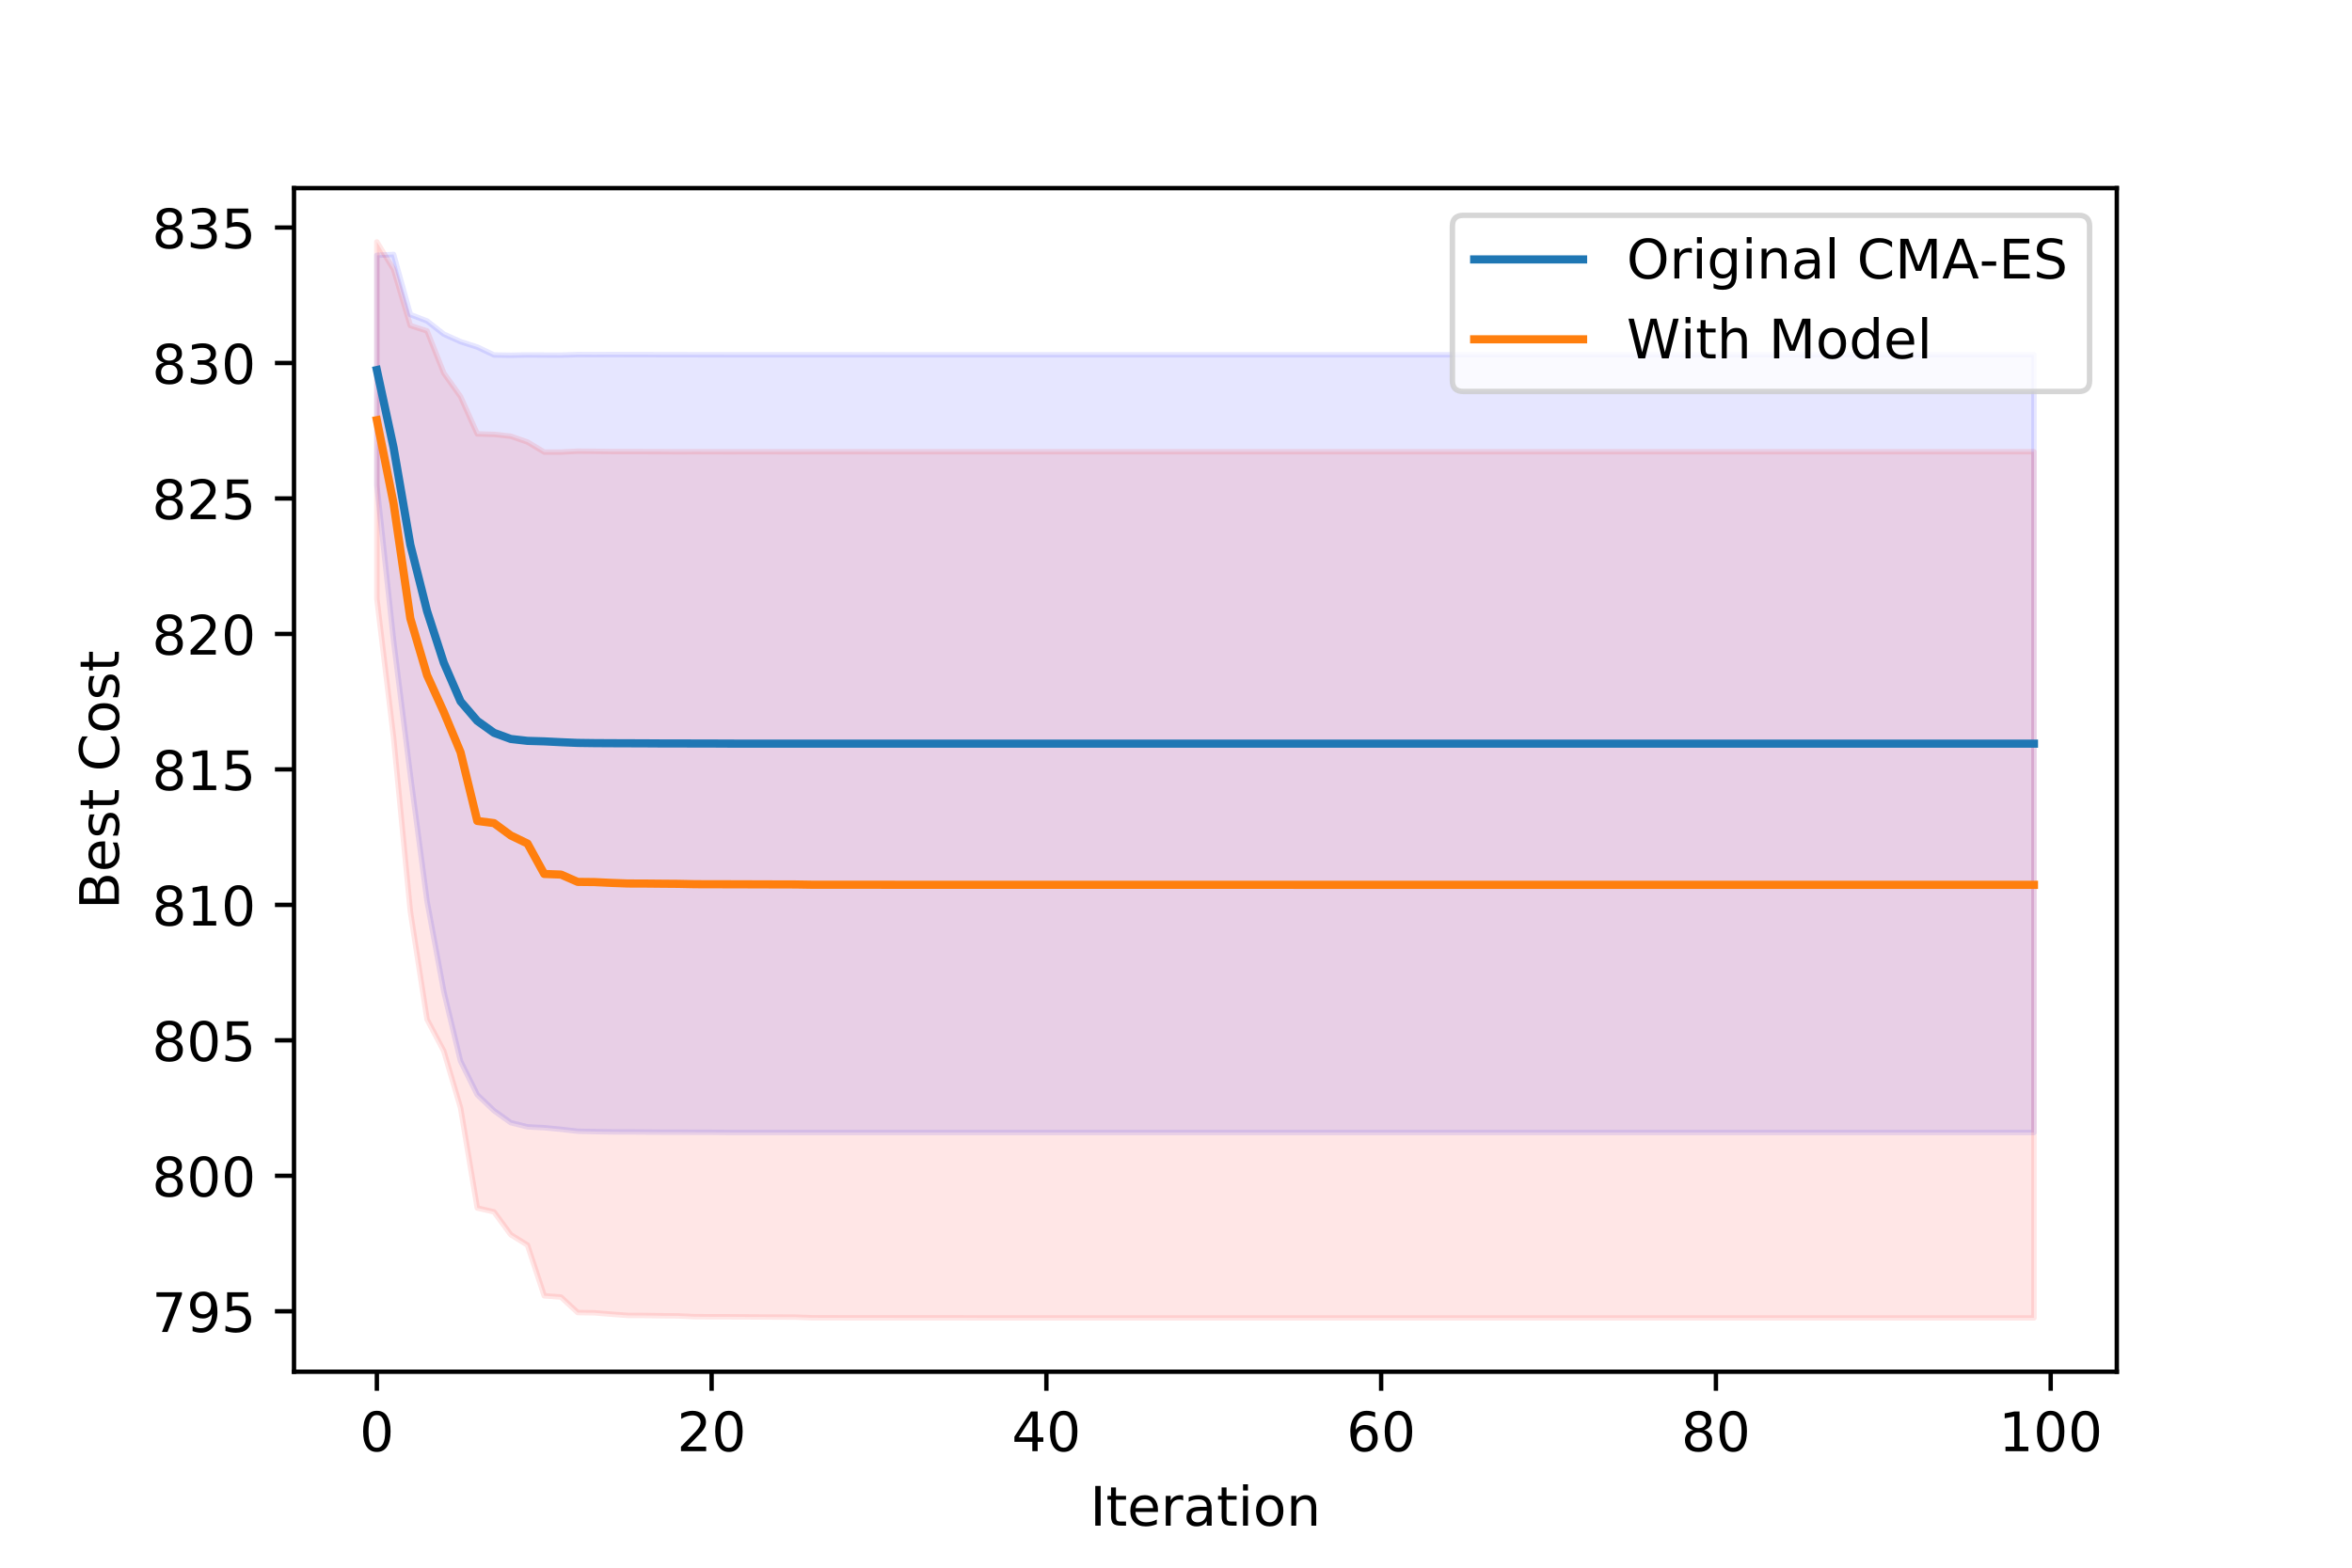 <?xml version="1.0" encoding="utf-8" standalone="no"?>
<!DOCTYPE svg PUBLIC "-//W3C//DTD SVG 1.1//EN"
  "http://www.w3.org/Graphics/SVG/1.1/DTD/svg11.dtd">
<!-- Created with matplotlib (https://matplotlib.org/) -->
<svg height="288pt" version="1.1" viewBox="0 0 432 288" width="432pt" xmlns="http://www.w3.org/2000/svg" xmlns:xlink="http://www.w3.org/1999/xlink">
 <defs>
  <style type="text/css">
*{stroke-linecap:butt;stroke-linejoin:round;}
  </style>
 </defs>
 <g id="figure_1">
  <g id="patch_1">
   <path d="M 0 288 
L 432 288 
L 432 0 
L 0 0 
z
" style="fill:#ffffff;"/>
  </g>
  <g id="axes_1">
   <g id="patch_2">
    <path d="M 54 252 
L 388.8 252 
L 388.8 34.56 
L 54 34.56 
z
" style="fill:#ffffff;"/>
   </g>
   <g id="PolyCollection_1">
    <defs>
     <path d="M 69.218 -241.103 
L 69.218 -198.947 
L 72.293 -170.282 
L 75.367 -145.652 
L 78.441 -122.433 
L 81.516 -105.854 
L 84.59 -93.072 
L 87.664 -86.888 
L 90.739 -83.952 
L 93.813 -81.751 
L 96.888 -80.991 
L 99.962 -80.831 
L 103.036 -80.536 
L 106.111 -80.183 
L 109.185 -80.114 
L 112.26 -80.065 
L 115.334 -80.05 
L 118.408 -80.03 
L 121.483 -80.005 
L 124.557 -80.004 
L 127.631 -79.989 
L 130.706 -79.985 
L 133.78 -79.955 
L 136.855 -79.952 
L 139.929 -79.952 
L 143.003 -79.95 
L 146.078 -79.946 
L 149.152 -79.946 
L 152.226 -79.944 
L 155.301 -79.943 
L 158.375 -79.943 
L 161.45 -79.942 
L 164.524 -79.942 
L 167.598 -79.941 
L 170.673 -79.941 
L 173.747 -79.941 
L 176.821 -79.941 
L 179.896 -79.941 
L 182.97 -79.941 
L 186.045 -79.941 
L 189.119 -79.941 
L 192.193 -79.941 
L 195.268 -79.941 
L 198.342 -79.941 
L 201.417 -79.941 
L 204.491 -79.941 
L 207.565 -79.941 
L 210.64 -79.941 
L 213.714 -79.941 
L 216.788 -79.941 
L 219.863 -79.941 
L 222.937 -79.941 
L 226.012 -79.941 
L 229.086 -79.941 
L 232.16 -79.941 
L 235.235 -79.941 
L 238.309 -79.941 
L 241.383 -79.941 
L 244.458 -79.941 
L 247.532 -79.941 
L 250.607 -79.941 
L 253.681 -79.941 
L 256.755 -79.941 
L 259.83 -79.941 
L 262.904 -79.941 
L 265.979 -79.941 
L 269.053 -79.941 
L 272.127 -79.941 
L 275.202 -79.941 
L 278.276 -79.941 
L 281.35 -79.941 
L 284.425 -79.941 
L 287.499 -79.941 
L 290.574 -79.941 
L 293.648 -79.941 
L 296.722 -79.941 
L 299.797 -79.941 
L 302.871 -79.941 
L 305.945 -79.941 
L 309.02 -79.941 
L 312.094 -79.941 
L 315.169 -79.941 
L 318.243 -79.941 
L 321.317 -79.941 
L 324.392 -79.941 
L 327.466 -79.941 
L 330.54 -79.941 
L 333.615 -79.941 
L 336.689 -79.941 
L 339.764 -79.941 
L 342.838 -79.941 
L 345.912 -79.941 
L 348.987 -79.941 
L 352.061 -79.941 
L 355.136 -79.941 
L 358.21 -79.941 
L 361.284 -79.941 
L 364.359 -79.941 
L 367.433 -79.941 
L 370.507 -79.941 
L 373.582 -79.941 
L 373.582 -222.82 
L 373.582 -222.82 
L 370.507 -222.82 
L 367.433 -222.82 
L 364.359 -222.82 
L 361.284 -222.82 
L 358.21 -222.82 
L 355.136 -222.82 
L 352.061 -222.82 
L 348.987 -222.82 
L 345.912 -222.82 
L 342.838 -222.82 
L 339.764 -222.82 
L 336.689 -222.82 
L 333.615 -222.82 
L 330.54 -222.82 
L 327.466 -222.82 
L 324.392 -222.82 
L 321.317 -222.82 
L 318.243 -222.82 
L 315.169 -222.82 
L 312.094 -222.82 
L 309.02 -222.82 
L 305.945 -222.82 
L 302.871 -222.82 
L 299.797 -222.82 
L 296.722 -222.82 
L 293.648 -222.82 
L 290.574 -222.82 
L 287.499 -222.82 
L 284.425 -222.82 
L 281.35 -222.82 
L 278.276 -222.82 
L 275.202 -222.82 
L 272.127 -222.82 
L 269.053 -222.82 
L 265.979 -222.82 
L 262.904 -222.82 
L 259.83 -222.82 
L 256.755 -222.82 
L 253.681 -222.82 
L 250.607 -222.82 
L 247.532 -222.82 
L 244.458 -222.82 
L 241.383 -222.82 
L 238.309 -222.82 
L 235.235 -222.82 
L 232.16 -222.82 
L 229.086 -222.82 
L 226.012 -222.82 
L 222.937 -222.82 
L 219.863 -222.82 
L 216.788 -222.82 
L 213.714 -222.82 
L 210.64 -222.82 
L 207.565 -222.82 
L 204.491 -222.82 
L 201.417 -222.82 
L 198.342 -222.82 
L 195.268 -222.82 
L 192.193 -222.82 
L 189.119 -222.82 
L 186.045 -222.82 
L 182.97 -222.82 
L 179.896 -222.82 
L 176.821 -222.82 
L 173.747 -222.82 
L 170.673 -222.82 
L 167.598 -222.82 
L 164.524 -222.82 
L 161.45 -222.821 
L 158.375 -222.82 
L 155.301 -222.821 
L 152.226 -222.821 
L 149.152 -222.822 
L 146.078 -222.822 
L 143.003 -222.822 
L 139.929 -222.822 
L 136.855 -222.822 
L 133.78 -222.825 
L 130.706 -222.829 
L 127.631 -222.831 
L 124.557 -222.834 
L 121.483 -222.837 
L 118.408 -222.852 
L 115.334 -222.852 
L 112.26 -222.859 
L 109.185 -222.846 
L 106.111 -222.859 
L 103.036 -222.766 
L 99.962 -222.774 
L 96.888 -222.798 
L 93.813 -222.738 
L 90.739 -222.785 
L 87.664 -224.242 
L 84.59 -225.227 
L 81.516 -226.616 
L 78.441 -229.03 
L 75.367 -230.214 
L 72.293 -241.25 
L 69.218 -241.103 
z
" id="mfbf64de2b6" style="stroke:#0000ff;stroke-opacity:0.1;"/>
    </defs>
    <g clip-path="url(#p50573f61db)">
     <use style="fill:#0000ff;fill-opacity:0.1;stroke:#0000ff;stroke-opacity:0.1;" x="0" xlink:href="#mfbf64de2b6" y="288"/>
    </g>
   </g>
   <g id="PolyCollection_2">
    <defs>
     <path d="M 69.218 -243.556 
L 69.218 -178.063 
L 72.293 -152.464 
L 75.367 -120.595 
L 78.441 -100.73 
L 81.516 -94.913 
L 84.59 -84.488 
L 87.664 -66.078 
L 90.739 -65.369 
L 93.813 -61.175 
L 96.888 -59.272 
L 99.962 -49.945 
L 103.036 -49.716 
L 106.111 -46.867 
L 109.185 -46.825 
L 112.26 -46.57 
L 115.334 -46.343 
L 118.408 -46.333 
L 121.483 -46.28 
L 124.557 -46.26 
L 127.631 -46.114 
L 130.706 -46.095 
L 133.78 -46.094 
L 136.855 -46.074 
L 139.929 -46.055 
L 143.003 -46.038 
L 146.078 -46.025 
L 149.152 -45.914 
L 152.226 -45.911 
L 155.301 -45.906 
L 158.375 -45.906 
L 161.45 -45.904 
L 164.524 -45.901 
L 167.598 -45.901 
L 170.673 -45.898 
L 173.747 -45.897 
L 176.821 -45.897 
L 179.896 -45.889 
L 182.97 -45.889 
L 186.045 -45.887 
L 189.119 -45.887 
L 192.193 -45.887 
L 195.268 -45.887 
L 198.342 -45.885 
L 201.417 -45.884 
L 204.491 -45.884 
L 207.565 -45.884 
L 210.64 -45.884 
L 213.714 -45.884 
L 216.788 -45.884 
L 219.863 -45.884 
L 222.937 -45.884 
L 226.012 -45.884 
L 229.086 -45.884 
L 232.16 -45.884 
L 235.235 -45.884 
L 238.309 -45.884 
L 241.383 -45.884 
L 244.458 -45.884 
L 247.532 -45.884 
L 250.607 -45.884 
L 253.681 -45.884 
L 256.755 -45.884 
L 259.83 -45.884 
L 262.904 -45.884 
L 265.979 -45.884 
L 269.053 -45.884 
L 272.127 -45.884 
L 275.202 -45.884 
L 278.276 -45.884 
L 281.35 -45.884 
L 284.425 -45.884 
L 287.499 -45.884 
L 290.574 -45.884 
L 293.648 -45.884 
L 296.722 -45.884 
L 299.797 -45.884 
L 302.871 -45.884 
L 305.945 -45.884 
L 309.02 -45.884 
L 312.094 -45.884 
L 315.169 -45.884 
L 318.243 -45.884 
L 321.317 -45.884 
L 324.392 -45.884 
L 327.466 -45.884 
L 330.54 -45.884 
L 333.615 -45.884 
L 336.689 -45.884 
L 339.764 -45.884 
L 342.838 -45.884 
L 345.912 -45.884 
L 348.987 -45.884 
L 352.061 -45.884 
L 355.136 -45.884 
L 358.21 -45.884 
L 361.284 -45.884 
L 364.359 -45.884 
L 367.433 -45.884 
L 370.507 -45.884 
L 373.582 -45.884 
L 373.582 -205.013 
L 373.582 -205.013 
L 370.507 -205.013 
L 367.433 -205.013 
L 364.359 -205.013 
L 361.284 -205.013 
L 358.21 -205.013 
L 355.136 -205.013 
L 352.061 -205.013 
L 348.987 -205.013 
L 345.912 -205.013 
L 342.838 -205.013 
L 339.764 -205.013 
L 336.689 -205.013 
L 333.615 -205.013 
L 330.54 -205.013 
L 327.466 -205.013 
L 324.392 -205.013 
L 321.317 -205.013 
L 318.243 -205.013 
L 315.169 -205.013 
L 312.094 -205.013 
L 309.02 -205.013 
L 305.945 -205.013 
L 302.871 -205.013 
L 299.797 -205.013 
L 296.722 -205.013 
L 293.648 -205.013 
L 290.574 -205.013 
L 287.499 -205.013 
L 284.425 -205.013 
L 281.35 -205.013 
L 278.276 -205.013 
L 275.202 -205.013 
L 272.127 -205.013 
L 269.053 -205.013 
L 265.979 -205.013 
L 262.904 -205.013 
L 259.83 -205.013 
L 256.755 -205.013 
L 253.681 -205.013 
L 250.607 -205.013 
L 247.532 -205.013 
L 244.458 -205.013 
L 241.383 -205.013 
L 238.309 -205.013 
L 235.235 -205.013 
L 232.16 -205.013 
L 229.086 -205.013 
L 226.012 -205.013 
L 222.937 -205.013 
L 219.863 -205.013 
L 216.788 -205.013 
L 213.714 -205.013 
L 210.64 -205.013 
L 207.565 -205.013 
L 204.491 -205.013 
L 201.417 -205.013 
L 198.342 -205.014 
L 195.268 -205.013 
L 192.193 -205.013 
L 189.119 -205.013 
L 186.045 -205.013 
L 182.97 -205.013 
L 179.896 -205.013 
L 176.821 -205.012 
L 173.747 -205.012 
L 170.673 -205.013 
L 167.598 -205.012 
L 164.524 -205.013 
L 161.45 -205.015 
L 158.375 -205.016 
L 155.301 -205.016 
L 152.226 -205.016 
L 149.152 -205.017 
L 146.078 -205.006 
L 143.003 -205.009 
L 139.929 -205.012 
L 136.855 -205.01 
L 133.78 -205.008 
L 130.706 -205.011 
L 127.631 -205.018 
L 124.557 -204.999 
L 121.483 -205.027 
L 118.408 -205.033 
L 115.334 -205.039 
L 112.26 -205.041 
L 109.185 -205.084 
L 106.111 -205.109 
L 103.036 -204.95 
L 99.962 -204.949 
L 96.888 -206.794 
L 93.813 -207.861 
L 90.739 -208.199 
L 87.664 -208.285 
L 84.59 -215.14 
L 81.516 -219.459 
L 78.441 -227.197 
L 75.367 -228.195 
L 72.293 -238.52 
L 69.218 -243.556 
z
" id="m037a59d801" style="stroke:#ff0000;stroke-opacity:0.1;"/>
    </defs>
    <g clip-path="url(#p50573f61db)">
     <use style="fill:#ff0000;fill-opacity:0.1;stroke:#ff0000;stroke-opacity:0.1;" x="0" xlink:href="#m037a59d801" y="288"/>
    </g>
   </g>
   <g id="matplotlib.axis_1">
    <g id="xtick_1">
     <g id="line2d_1">
      <defs>
       <path d="M 0 0 
L 0 3.5 
" id="m3194c0b296" style="stroke:#000000;stroke-width:0.8;"/>
      </defs>
      <g>
       <use style="stroke:#000000;stroke-width:0.8;" x="69.218" xlink:href="#m3194c0b296" y="252"/>
      </g>
     </g>
     <g id="text_1">
      <!-- 0 -->
      <defs>
       <path d="M 31.781 66.406 
Q 24.172 66.406 20.328 58.906 
Q 16.5 51.422 16.5 36.375 
Q 16.5 21.391 20.328 13.891 
Q 24.172 6.391 31.781 6.391 
Q 39.453 6.391 43.281 13.891 
Q 47.125 21.391 47.125 36.375 
Q 47.125 51.422 43.281 58.906 
Q 39.453 66.406 31.781 66.406 
z
M 31.781 74.219 
Q 44.047 74.219 50.516 64.516 
Q 56.984 54.828 56.984 36.375 
Q 56.984 17.969 50.516 8.266 
Q 44.047 -1.422 31.781 -1.422 
Q 19.531 -1.422 13.062 8.266 
Q 6.594 17.969 6.594 36.375 
Q 6.594 54.828 13.062 64.516 
Q 19.531 74.219 31.781 74.219 
z
" id="DejaVuSans-48"/>
      </defs>
      <g transform="translate(66.037 266.598)scale(0.1 -0.1)">
       <use xlink:href="#DejaVuSans-48"/>
      </g>
     </g>
    </g>
    <g id="xtick_2">
     <g id="line2d_2">
      <g>
       <use style="stroke:#000000;stroke-width:0.8;" x="130.706" xlink:href="#m3194c0b296" y="252"/>
      </g>
     </g>
     <g id="text_2">
      <!-- 20 -->
      <defs>
       <path d="M 19.188 8.297 
L 53.609 8.297 
L 53.609 0 
L 7.328 0 
L 7.328 8.297 
Q 12.938 14.109 22.625 23.891 
Q 32.328 33.688 34.812 36.531 
Q 39.547 41.844 41.422 45.531 
Q 43.312 49.219 43.312 52.781 
Q 43.312 58.594 39.234 62.25 
Q 35.156 65.922 28.609 65.922 
Q 23.969 65.922 18.812 64.312 
Q 13.672 62.703 7.812 59.422 
L 7.812 69.391 
Q 13.766 71.781 18.938 73 
Q 24.125 74.219 28.422 74.219 
Q 39.75 74.219 46.484 68.547 
Q 53.219 62.891 53.219 53.422 
Q 53.219 48.922 51.531 44.891 
Q 49.859 40.875 45.406 35.406 
Q 44.188 33.984 37.641 27.219 
Q 31.109 20.453 19.188 8.297 
z
" id="DejaVuSans-50"/>
      </defs>
      <g transform="translate(124.343 266.598)scale(0.1 -0.1)">
       <use xlink:href="#DejaVuSans-50"/>
       <use x="63.623" xlink:href="#DejaVuSans-48"/>
      </g>
     </g>
    </g>
    <g id="xtick_3">
     <g id="line2d_3">
      <g>
       <use style="stroke:#000000;stroke-width:0.8;" x="192.193" xlink:href="#m3194c0b296" y="252"/>
      </g>
     </g>
     <g id="text_3">
      <!-- 40 -->
      <defs>
       <path d="M 37.797 64.312 
L 12.891 25.391 
L 37.797 25.391 
z
M 35.203 72.906 
L 47.609 72.906 
L 47.609 25.391 
L 58.016 25.391 
L 58.016 17.188 
L 47.609 17.188 
L 47.609 0 
L 37.797 0 
L 37.797 17.188 
L 4.891 17.188 
L 4.891 26.703 
z
" id="DejaVuSans-52"/>
      </defs>
      <g transform="translate(185.831 266.598)scale(0.1 -0.1)">
       <use xlink:href="#DejaVuSans-52"/>
       <use x="63.623" xlink:href="#DejaVuSans-48"/>
      </g>
     </g>
    </g>
    <g id="xtick_4">
     <g id="line2d_4">
      <g>
       <use style="stroke:#000000;stroke-width:0.8;" x="253.681" xlink:href="#m3194c0b296" y="252"/>
      </g>
     </g>
     <g id="text_4">
      <!-- 60 -->
      <defs>
       <path d="M 33.016 40.375 
Q 26.375 40.375 22.484 35.828 
Q 18.609 31.297 18.609 23.391 
Q 18.609 15.531 22.484 10.953 
Q 26.375 6.391 33.016 6.391 
Q 39.656 6.391 43.531 10.953 
Q 47.406 15.531 47.406 23.391 
Q 47.406 31.297 43.531 35.828 
Q 39.656 40.375 33.016 40.375 
z
M 52.594 71.297 
L 52.594 62.312 
Q 48.875 64.062 45.094 64.984 
Q 41.312 65.922 37.594 65.922 
Q 27.828 65.922 22.672 59.328 
Q 17.531 52.734 16.797 39.406 
Q 19.672 43.656 24.016 45.922 
Q 28.375 48.188 33.594 48.188 
Q 44.578 48.188 50.953 41.516 
Q 57.328 34.859 57.328 23.391 
Q 57.328 12.156 50.688 5.359 
Q 44.047 -1.422 33.016 -1.422 
Q 20.359 -1.422 13.672 8.266 
Q 6.984 17.969 6.984 36.375 
Q 6.984 53.656 15.188 63.938 
Q 23.391 74.219 37.203 74.219 
Q 40.922 74.219 44.703 73.484 
Q 48.484 72.75 52.594 71.297 
z
" id="DejaVuSans-54"/>
      </defs>
      <g transform="translate(247.318 266.598)scale(0.1 -0.1)">
       <use xlink:href="#DejaVuSans-54"/>
       <use x="63.623" xlink:href="#DejaVuSans-48"/>
      </g>
     </g>
    </g>
    <g id="xtick_5">
     <g id="line2d_5">
      <g>
       <use style="stroke:#000000;stroke-width:0.8;" x="315.169" xlink:href="#m3194c0b296" y="252"/>
      </g>
     </g>
     <g id="text_5">
      <!-- 80 -->
      <defs>
       <path d="M 31.781 34.625 
Q 24.75 34.625 20.719 30.859 
Q 16.703 27.094 16.703 20.516 
Q 16.703 13.922 20.719 10.156 
Q 24.75 6.391 31.781 6.391 
Q 38.812 6.391 42.859 10.172 
Q 46.922 13.969 46.922 20.516 
Q 46.922 27.094 42.891 30.859 
Q 38.875 34.625 31.781 34.625 
z
M 21.922 38.812 
Q 15.578 40.375 12.031 44.719 
Q 8.5 49.078 8.5 55.328 
Q 8.5 64.062 14.719 69.141 
Q 20.953 74.219 31.781 74.219 
Q 42.672 74.219 48.875 69.141 
Q 55.078 64.062 55.078 55.328 
Q 55.078 49.078 51.531 44.719 
Q 48 40.375 41.703 38.812 
Q 48.828 37.156 52.797 32.312 
Q 56.781 27.484 56.781 20.516 
Q 56.781 9.906 50.312 4.234 
Q 43.844 -1.422 31.781 -1.422 
Q 19.734 -1.422 13.25 4.234 
Q 6.781 9.906 6.781 20.516 
Q 6.781 27.484 10.781 32.312 
Q 14.797 37.156 21.922 38.812 
z
M 18.312 54.391 
Q 18.312 48.734 21.844 45.562 
Q 25.391 42.391 31.781 42.391 
Q 38.141 42.391 41.719 45.562 
Q 45.312 48.734 45.312 54.391 
Q 45.312 60.062 41.719 63.234 
Q 38.141 66.406 31.781 66.406 
Q 25.391 66.406 21.844 63.234 
Q 18.312 60.062 18.312 54.391 
z
" id="DejaVuSans-56"/>
      </defs>
      <g transform="translate(308.806 266.598)scale(0.1 -0.1)">
       <use xlink:href="#DejaVuSans-56"/>
       <use x="63.623" xlink:href="#DejaVuSans-48"/>
      </g>
     </g>
    </g>
    <g id="xtick_6">
     <g id="line2d_6">
      <g>
       <use style="stroke:#000000;stroke-width:0.8;" x="376.656" xlink:href="#m3194c0b296" y="252"/>
      </g>
     </g>
     <g id="text_6">
      <!-- 100 -->
      <defs>
       <path d="M 12.406 8.297 
L 28.516 8.297 
L 28.516 63.922 
L 10.984 60.406 
L 10.984 69.391 
L 28.422 72.906 
L 38.281 72.906 
L 38.281 8.297 
L 54.391 8.297 
L 54.391 0 
L 12.406 0 
z
" id="DejaVuSans-49"/>
      </defs>
      <g transform="translate(367.112 266.598)scale(0.1 -0.1)">
       <use xlink:href="#DejaVuSans-49"/>
       <use x="63.623" xlink:href="#DejaVuSans-48"/>
       <use x="127.246" xlink:href="#DejaVuSans-48"/>
      </g>
     </g>
    </g>
    <g id="text_7">
     <!-- Iteration -->
     <defs>
      <path d="M 9.812 72.906 
L 19.672 72.906 
L 19.672 0 
L 9.812 0 
z
" id="DejaVuSans-73"/>
      <path d="M 18.312 70.219 
L 18.312 54.688 
L 36.812 54.688 
L 36.812 47.703 
L 18.312 47.703 
L 18.312 18.016 
Q 18.312 11.328 20.141 9.422 
Q 21.969 7.516 27.594 7.516 
L 36.812 7.516 
L 36.812 0 
L 27.594 0 
Q 17.188 0 13.234 3.875 
Q 9.281 7.766 9.281 18.016 
L 9.281 47.703 
L 2.688 47.703 
L 2.688 54.688 
L 9.281 54.688 
L 9.281 70.219 
z
" id="DejaVuSans-116"/>
      <path d="M 56.203 29.594 
L 56.203 25.203 
L 14.891 25.203 
Q 15.484 15.922 20.484 11.062 
Q 25.484 6.203 34.422 6.203 
Q 39.594 6.203 44.453 7.469 
Q 49.312 8.734 54.109 11.281 
L 54.109 2.781 
Q 49.266 0.734 44.188 -0.344 
Q 39.109 -1.422 33.891 -1.422 
Q 20.797 -1.422 13.156 6.188 
Q 5.516 13.812 5.516 26.812 
Q 5.516 40.234 12.766 48.109 
Q 20.016 56 32.328 56 
Q 43.359 56 49.781 48.891 
Q 56.203 41.797 56.203 29.594 
z
M 47.219 32.234 
Q 47.125 39.594 43.094 43.984 
Q 39.062 48.391 32.422 48.391 
Q 24.906 48.391 20.391 44.141 
Q 15.875 39.891 15.188 32.172 
z
" id="DejaVuSans-101"/>
      <path d="M 41.109 46.297 
Q 39.594 47.172 37.812 47.578 
Q 36.031 48 33.891 48 
Q 26.266 48 22.188 43.047 
Q 18.109 38.094 18.109 28.812 
L 18.109 0 
L 9.078 0 
L 9.078 54.688 
L 18.109 54.688 
L 18.109 46.188 
Q 20.953 51.172 25.484 53.578 
Q 30.031 56 36.531 56 
Q 37.453 56 38.578 55.875 
Q 39.703 55.766 41.062 55.516 
z
" id="DejaVuSans-114"/>
      <path d="M 34.281 27.484 
Q 23.391 27.484 19.188 25 
Q 14.984 22.516 14.984 16.5 
Q 14.984 11.719 18.141 8.906 
Q 21.297 6.109 26.703 6.109 
Q 34.188 6.109 38.703 11.406 
Q 43.219 16.703 43.219 25.484 
L 43.219 27.484 
z
M 52.203 31.203 
L 52.203 0 
L 43.219 0 
L 43.219 8.297 
Q 40.141 3.328 35.547 0.953 
Q 30.953 -1.422 24.312 -1.422 
Q 15.922 -1.422 10.953 3.297 
Q 6 8.016 6 15.922 
Q 6 25.141 12.172 29.828 
Q 18.359 34.516 30.609 34.516 
L 43.219 34.516 
L 43.219 35.406 
Q 43.219 41.609 39.141 45 
Q 35.062 48.391 27.688 48.391 
Q 23 48.391 18.547 47.266 
Q 14.109 46.141 10.016 43.891 
L 10.016 52.203 
Q 14.938 54.109 19.578 55.047 
Q 24.219 56 28.609 56 
Q 40.484 56 46.344 49.844 
Q 52.203 43.703 52.203 31.203 
z
" id="DejaVuSans-97"/>
      <path d="M 9.422 54.688 
L 18.406 54.688 
L 18.406 0 
L 9.422 0 
z
M 9.422 75.984 
L 18.406 75.984 
L 18.406 64.594 
L 9.422 64.594 
z
" id="DejaVuSans-105"/>
      <path d="M 30.609 48.391 
Q 23.391 48.391 19.188 42.75 
Q 14.984 37.109 14.984 27.297 
Q 14.984 17.484 19.156 11.844 
Q 23.344 6.203 30.609 6.203 
Q 37.797 6.203 41.984 11.859 
Q 46.188 17.531 46.188 27.297 
Q 46.188 37.016 41.984 42.703 
Q 37.797 48.391 30.609 48.391 
z
M 30.609 56 
Q 42.328 56 49.016 48.375 
Q 55.719 40.766 55.719 27.297 
Q 55.719 13.875 49.016 6.219 
Q 42.328 -1.422 30.609 -1.422 
Q 18.844 -1.422 12.172 6.219 
Q 5.516 13.875 5.516 27.297 
Q 5.516 40.766 12.172 48.375 
Q 18.844 56 30.609 56 
z
" id="DejaVuSans-111"/>
      <path d="M 54.891 33.016 
L 54.891 0 
L 45.906 0 
L 45.906 32.719 
Q 45.906 40.484 42.875 44.328 
Q 39.844 48.188 33.797 48.188 
Q 26.516 48.188 22.312 43.547 
Q 18.109 38.922 18.109 30.906 
L 18.109 0 
L 9.078 0 
L 9.078 54.688 
L 18.109 54.688 
L 18.109 46.188 
Q 21.344 51.125 25.703 53.562 
Q 30.078 56 35.797 56 
Q 45.219 56 50.047 50.172 
Q 54.891 44.344 54.891 33.016 
z
" id="DejaVuSans-110"/>
     </defs>
     <g transform="translate(200.191 280.277)scale(0.1 -0.1)">
      <use xlink:href="#DejaVuSans-73"/>
      <use x="29.492" xlink:href="#DejaVuSans-116"/>
      <use x="68.701" xlink:href="#DejaVuSans-101"/>
      <use x="130.225" xlink:href="#DejaVuSans-114"/>
      <use x="171.338" xlink:href="#DejaVuSans-97"/>
      <use x="232.617" xlink:href="#DejaVuSans-116"/>
      <use x="271.826" xlink:href="#DejaVuSans-105"/>
      <use x="299.609" xlink:href="#DejaVuSans-111"/>
      <use x="360.791" xlink:href="#DejaVuSans-110"/>
     </g>
    </g>
   </g>
   <g id="matplotlib.axis_2">
    <g id="ytick_1">
     <g id="line2d_7">
      <defs>
       <path d="M 0 0 
L -3.5 0 
" id="mb6dc97fcb8" style="stroke:#000000;stroke-width:0.8;"/>
      </defs>
      <g>
       <use style="stroke:#000000;stroke-width:0.8;" x="54" xlink:href="#mb6dc97fcb8" y="240.892"/>
      </g>
     </g>
     <g id="text_8">
      <!-- 795 -->
      <defs>
       <path d="M 8.203 72.906 
L 55.078 72.906 
L 55.078 68.703 
L 28.609 0 
L 18.312 0 
L 43.219 64.594 
L 8.203 64.594 
z
" id="DejaVuSans-55"/>
       <path d="M 10.984 1.516 
L 10.984 10.5 
Q 14.703 8.734 18.5 7.812 
Q 22.312 6.891 25.984 6.891 
Q 35.75 6.891 40.891 13.453 
Q 46.047 20.016 46.781 33.406 
Q 43.953 29.203 39.594 26.953 
Q 35.25 24.703 29.984 24.703 
Q 19.047 24.703 12.672 31.312 
Q 6.297 37.938 6.297 49.422 
Q 6.297 60.641 12.938 67.422 
Q 19.578 74.219 30.609 74.219 
Q 43.266 74.219 49.922 64.516 
Q 56.594 54.828 56.594 36.375 
Q 56.594 19.141 48.406 8.859 
Q 40.234 -1.422 26.422 -1.422 
Q 22.703 -1.422 18.891 -0.688 
Q 15.094 0.047 10.984 1.516 
z
M 30.609 32.422 
Q 37.25 32.422 41.125 36.953 
Q 45.016 41.5 45.016 49.422 
Q 45.016 57.281 41.125 61.844 
Q 37.25 66.406 30.609 66.406 
Q 23.969 66.406 20.094 61.844 
Q 16.219 57.281 16.219 49.422 
Q 16.219 41.5 20.094 36.953 
Q 23.969 32.422 30.609 32.422 
z
" id="DejaVuSans-57"/>
       <path d="M 10.797 72.906 
L 49.516 72.906 
L 49.516 64.594 
L 19.828 64.594 
L 19.828 46.734 
Q 21.969 47.469 24.109 47.828 
Q 26.266 48.188 28.422 48.188 
Q 40.625 48.188 47.75 41.5 
Q 54.891 34.812 54.891 23.391 
Q 54.891 11.625 47.562 5.094 
Q 40.234 -1.422 26.906 -1.422 
Q 22.312 -1.422 17.547 -0.641 
Q 12.797 0.141 7.719 1.703 
L 7.719 11.625 
Q 12.109 9.234 16.797 8.062 
Q 21.484 6.891 26.703 6.891 
Q 35.156 6.891 40.078 11.328 
Q 45.016 15.766 45.016 23.391 
Q 45.016 31 40.078 35.438 
Q 35.156 39.891 26.703 39.891 
Q 22.75 39.891 18.812 39.016 
Q 14.891 38.141 10.797 36.281 
z
" id="DejaVuSans-53"/>
      </defs>
      <g transform="translate(27.913 244.691)scale(0.1 -0.1)">
       <use xlink:href="#DejaVuSans-55"/>
       <use x="63.623" xlink:href="#DejaVuSans-57"/>
       <use x="127.246" xlink:href="#DejaVuSans-53"/>
      </g>
     </g>
    </g>
    <g id="ytick_2">
     <g id="line2d_8">
      <g>
       <use style="stroke:#000000;stroke-width:0.8;" x="54" xlink:href="#mb6dc97fcb8" y="216.006"/>
      </g>
     </g>
     <g id="text_9">
      <!-- 800 -->
      <g transform="translate(27.913 219.805)scale(0.1 -0.1)">
       <use xlink:href="#DejaVuSans-56"/>
       <use x="63.623" xlink:href="#DejaVuSans-48"/>
       <use x="127.246" xlink:href="#DejaVuSans-48"/>
      </g>
     </g>
    </g>
    <g id="ytick_3">
     <g id="line2d_9">
      <g>
       <use style="stroke:#000000;stroke-width:0.8;" x="54" xlink:href="#mb6dc97fcb8" y="191.119"/>
      </g>
     </g>
     <g id="text_10">
      <!-- 805 -->
      <g transform="translate(27.913 194.919)scale(0.1 -0.1)">
       <use xlink:href="#DejaVuSans-56"/>
       <use x="63.623" xlink:href="#DejaVuSans-48"/>
       <use x="127.246" xlink:href="#DejaVuSans-53"/>
      </g>
     </g>
    </g>
    <g id="ytick_4">
     <g id="line2d_10">
      <g>
       <use style="stroke:#000000;stroke-width:0.8;" x="54" xlink:href="#mb6dc97fcb8" y="166.233"/>
      </g>
     </g>
     <g id="text_11">
      <!-- 810 -->
      <g transform="translate(27.913 170.032)scale(0.1 -0.1)">
       <use xlink:href="#DejaVuSans-56"/>
       <use x="63.623" xlink:href="#DejaVuSans-49"/>
       <use x="127.246" xlink:href="#DejaVuSans-48"/>
      </g>
     </g>
    </g>
    <g id="ytick_5">
     <g id="line2d_11">
      <g>
       <use style="stroke:#000000;stroke-width:0.8;" x="54" xlink:href="#mb6dc97fcb8" y="141.347"/>
      </g>
     </g>
     <g id="text_12">
      <!-- 815 -->
      <g transform="translate(27.913 145.146)scale(0.1 -0.1)">
       <use xlink:href="#DejaVuSans-56"/>
       <use x="63.623" xlink:href="#DejaVuSans-49"/>
       <use x="127.246" xlink:href="#DejaVuSans-53"/>
      </g>
     </g>
    </g>
    <g id="ytick_6">
     <g id="line2d_12">
      <g>
       <use style="stroke:#000000;stroke-width:0.8;" x="54" xlink:href="#mb6dc97fcb8" y="116.46"/>
      </g>
     </g>
     <g id="text_13">
      <!-- 820 -->
      <g transform="translate(27.913 120.26)scale(0.1 -0.1)">
       <use xlink:href="#DejaVuSans-56"/>
       <use x="63.623" xlink:href="#DejaVuSans-50"/>
       <use x="127.246" xlink:href="#DejaVuSans-48"/>
      </g>
     </g>
    </g>
    <g id="ytick_7">
     <g id="line2d_13">
      <g>
       <use style="stroke:#000000;stroke-width:0.8;" x="54" xlink:href="#mb6dc97fcb8" y="91.574"/>
      </g>
     </g>
     <g id="text_14">
      <!-- 825 -->
      <g transform="translate(27.913 95.373)scale(0.1 -0.1)">
       <use xlink:href="#DejaVuSans-56"/>
       <use x="63.623" xlink:href="#DejaVuSans-50"/>
       <use x="127.246" xlink:href="#DejaVuSans-53"/>
      </g>
     </g>
    </g>
    <g id="ytick_8">
     <g id="line2d_14">
      <g>
       <use style="stroke:#000000;stroke-width:0.8;" x="54" xlink:href="#mb6dc97fcb8" y="66.688"/>
      </g>
     </g>
     <g id="text_15">
      <!-- 830 -->
      <defs>
       <path d="M 40.578 39.312 
Q 47.656 37.797 51.625 33 
Q 55.609 28.219 55.609 21.188 
Q 55.609 10.406 48.188 4.484 
Q 40.766 -1.422 27.094 -1.422 
Q 22.516 -1.422 17.656 -0.516 
Q 12.797 0.391 7.625 2.203 
L 7.625 11.719 
Q 11.719 9.328 16.594 8.109 
Q 21.484 6.891 26.812 6.891 
Q 36.078 6.891 40.938 10.547 
Q 45.797 14.203 45.797 21.188 
Q 45.797 27.641 41.281 31.266 
Q 36.766 34.906 28.719 34.906 
L 20.219 34.906 
L 20.219 43.016 
L 29.109 43.016 
Q 36.375 43.016 40.234 45.922 
Q 44.094 48.828 44.094 54.297 
Q 44.094 59.906 40.109 62.906 
Q 36.141 65.922 28.719 65.922 
Q 24.656 65.922 20.016 65.031 
Q 15.375 64.156 9.812 62.312 
L 9.812 71.094 
Q 15.438 72.656 20.344 73.438 
Q 25.25 74.219 29.594 74.219 
Q 40.828 74.219 47.359 69.109 
Q 53.906 64.016 53.906 55.328 
Q 53.906 49.266 50.438 45.094 
Q 46.969 40.922 40.578 39.312 
z
" id="DejaVuSans-51"/>
      </defs>
      <g transform="translate(27.913 70.487)scale(0.1 -0.1)">
       <use xlink:href="#DejaVuSans-56"/>
       <use x="63.623" xlink:href="#DejaVuSans-51"/>
       <use x="127.246" xlink:href="#DejaVuSans-48"/>
      </g>
     </g>
    </g>
    <g id="ytick_9">
     <g id="line2d_15">
      <g>
       <use style="stroke:#000000;stroke-width:0.8;" x="54" xlink:href="#mb6dc97fcb8" y="41.802"/>
      </g>
     </g>
     <g id="text_16">
      <!-- 835 -->
      <g transform="translate(27.913 45.601)scale(0.1 -0.1)">
       <use xlink:href="#DejaVuSans-56"/>
       <use x="63.623" xlink:href="#DejaVuSans-51"/>
       <use x="127.246" xlink:href="#DejaVuSans-53"/>
      </g>
     </g>
    </g>
    <g id="text_17">
     <!-- Best Cost -->
     <defs>
      <path d="M 19.672 34.812 
L 19.672 8.109 
L 35.5 8.109 
Q 43.453 8.109 47.281 11.406 
Q 51.125 14.703 51.125 21.484 
Q 51.125 28.328 47.281 31.562 
Q 43.453 34.812 35.5 34.812 
z
M 19.672 64.797 
L 19.672 42.828 
L 34.281 42.828 
Q 41.5 42.828 45.031 45.531 
Q 48.578 48.25 48.578 53.812 
Q 48.578 59.328 45.031 62.062 
Q 41.5 64.797 34.281 64.797 
z
M 9.812 72.906 
L 35.016 72.906 
Q 46.297 72.906 52.391 68.219 
Q 58.5 63.531 58.5 54.891 
Q 58.5 48.188 55.375 44.234 
Q 52.25 40.281 46.188 39.312 
Q 53.469 37.75 57.5 32.781 
Q 61.531 27.828 61.531 20.406 
Q 61.531 10.641 54.891 5.312 
Q 48.25 0 35.984 0 
L 9.812 0 
z
" id="DejaVuSans-66"/>
      <path d="M 44.281 53.078 
L 44.281 44.578 
Q 40.484 46.531 36.375 47.5 
Q 32.281 48.484 27.875 48.484 
Q 21.188 48.484 17.844 46.438 
Q 14.5 44.391 14.5 40.281 
Q 14.5 37.156 16.891 35.375 
Q 19.281 33.594 26.516 31.984 
L 29.594 31.297 
Q 39.156 29.25 43.188 25.516 
Q 47.219 21.781 47.219 15.094 
Q 47.219 7.469 41.188 3.016 
Q 35.156 -1.422 24.609 -1.422 
Q 20.219 -1.422 15.453 -0.562 
Q 10.688 0.297 5.422 2 
L 5.422 11.281 
Q 10.406 8.688 15.234 7.391 
Q 20.062 6.109 24.812 6.109 
Q 31.156 6.109 34.562 8.281 
Q 37.984 10.453 37.984 14.406 
Q 37.984 18.062 35.516 20.016 
Q 33.062 21.969 24.703 23.781 
L 21.578 24.516 
Q 13.234 26.266 9.516 29.906 
Q 5.812 33.547 5.812 39.891 
Q 5.812 47.609 11.281 51.797 
Q 16.75 56 26.812 56 
Q 31.781 56 36.172 55.266 
Q 40.578 54.547 44.281 53.078 
z
" id="DejaVuSans-115"/>
      <path id="DejaVuSans-32"/>
      <path d="M 64.406 67.281 
L 64.406 56.891 
Q 59.422 61.531 53.781 63.812 
Q 48.141 66.109 41.797 66.109 
Q 29.297 66.109 22.656 58.469 
Q 16.016 50.828 16.016 36.375 
Q 16.016 21.969 22.656 14.328 
Q 29.297 6.688 41.797 6.688 
Q 48.141 6.688 53.781 8.984 
Q 59.422 11.281 64.406 15.922 
L 64.406 5.609 
Q 59.234 2.094 53.438 0.328 
Q 47.656 -1.422 41.219 -1.422 
Q 24.656 -1.422 15.125 8.703 
Q 5.609 18.844 5.609 36.375 
Q 5.609 53.953 15.125 64.078 
Q 24.656 74.219 41.219 74.219 
Q 47.75 74.219 53.531 72.484 
Q 59.328 70.75 64.406 67.281 
z
" id="DejaVuSans-67"/>
     </defs>
     <g transform="translate(21.833 167.057)rotate(-90)scale(0.1 -0.1)">
      <use xlink:href="#DejaVuSans-66"/>
      <use x="68.604" xlink:href="#DejaVuSans-101"/>
      <use x="130.127" xlink:href="#DejaVuSans-115"/>
      <use x="182.227" xlink:href="#DejaVuSans-116"/>
      <use x="221.436" xlink:href="#DejaVuSans-32"/>
      <use x="253.223" xlink:href="#DejaVuSans-67"/>
      <use x="323.047" xlink:href="#DejaVuSans-111"/>
      <use x="384.229" xlink:href="#DejaVuSans-115"/>
      <use x="436.328" xlink:href="#DejaVuSans-116"/>
     </g>
    </g>
   </g>
   <g id="line2d_16">
    <path clip-path="url(#p50573f61db)" d="M 69.218 67.975 
L 72.293 82.234 
L 75.367 100.067 
L 78.441 112.268 
L 81.516 121.765 
L 84.59 128.85 
L 87.664 132.435 
L 90.739 134.632 
L 93.813 135.755 
L 96.888 136.105 
L 99.962 136.197 
L 103.036 136.349 
L 106.111 136.479 
L 109.185 136.52 
L 112.26 136.538 
L 115.334 136.549 
L 118.408 136.559 
L 121.483 136.579 
L 124.557 136.581 
L 127.631 136.59 
L 130.706 136.593 
L 133.78 136.61 
L 136.855 136.613 
L 139.929 136.613 
L 143.003 136.614 
L 146.078 136.616 
L 149.152 136.616 
L 152.226 136.618 
L 155.301 136.618 
L 158.375 136.618 
L 161.45 136.619 
L 164.524 136.619 
L 167.598 136.619 
L 170.673 136.62 
L 173.747 136.62 
L 176.821 136.62 
L 179.896 136.62 
L 182.97 136.62 
L 186.045 136.62 
L 189.119 136.62 
L 192.193 136.62 
L 195.268 136.62 
L 198.342 136.62 
L 201.417 136.62 
L 204.491 136.62 
L 207.565 136.62 
L 210.64 136.62 
L 213.714 136.62 
L 216.788 136.62 
L 219.863 136.62 
L 222.937 136.62 
L 226.012 136.62 
L 229.086 136.62 
L 232.16 136.62 
L 235.235 136.62 
L 238.309 136.62 
L 241.383 136.62 
L 244.458 136.62 
L 247.532 136.62 
L 250.607 136.62 
L 253.681 136.62 
L 256.755 136.62 
L 259.83 136.62 
L 262.904 136.62 
L 265.979 136.62 
L 269.053 136.62 
L 272.127 136.62 
L 275.202 136.62 
L 278.276 136.62 
L 281.35 136.62 
L 284.425 136.62 
L 287.499 136.62 
L 290.574 136.62 
L 293.648 136.62 
L 296.722 136.62 
L 299.797 136.62 
L 302.871 136.62 
L 305.945 136.62 
L 309.02 136.62 
L 312.094 136.62 
L 315.169 136.62 
L 318.243 136.62 
L 321.317 136.62 
L 324.392 136.62 
L 327.466 136.62 
L 330.54 136.62 
L 333.615 136.62 
L 336.689 136.62 
L 339.764 136.62 
L 342.838 136.62 
L 345.912 136.62 
L 348.987 136.62 
L 352.061 136.62 
L 355.136 136.62 
L 358.21 136.62 
L 361.284 136.62 
L 364.359 136.62 
L 367.433 136.62 
L 370.507 136.62 
L 373.582 136.62 
" style="fill:none;stroke:#1f77b4;stroke-linecap:square;stroke-width:1.5;"/>
   </g>
   <g id="line2d_17">
    <path clip-path="url(#p50573f61db)" d="M 69.218 77.19 
L 72.293 92.508 
L 75.367 113.605 
L 78.441 124.037 
L 81.516 130.814 
L 84.59 138.186 
L 87.664 150.818 
L 90.739 151.216 
L 93.813 153.482 
L 96.888 154.967 
L 99.962 160.553 
L 103.036 160.667 
L 106.111 162.012 
L 109.185 162.045 
L 112.26 162.195 
L 115.334 162.309 
L 118.408 162.317 
L 121.483 162.347 
L 124.557 162.371 
L 127.631 162.434 
L 130.706 162.447 
L 133.78 162.449 
L 136.855 162.458 
L 139.929 162.467 
L 143.003 162.477 
L 146.078 162.484 
L 149.152 162.534 
L 152.226 162.536 
L 155.301 162.539 
L 158.375 162.539 
L 161.45 162.54 
L 164.524 162.543 
L 167.598 162.543 
L 170.673 162.545 
L 173.747 162.545 
L 176.821 162.546 
L 179.896 162.549 
L 182.97 162.549 
L 186.045 162.55 
L 189.119 162.55 
L 192.193 162.55 
L 195.268 162.55 
L 198.342 162.551 
L 201.417 162.551 
L 204.491 162.551 
L 207.565 162.551 
L 210.64 162.551 
L 213.714 162.551 
L 216.788 162.551 
L 219.863 162.551 
L 222.937 162.551 
L 226.012 162.551 
L 229.086 162.551 
L 232.16 162.551 
L 235.235 162.551 
L 238.309 162.552 
L 241.383 162.552 
L 244.458 162.552 
L 247.532 162.552 
L 250.607 162.552 
L 253.681 162.552 
L 256.755 162.552 
L 259.83 162.552 
L 262.904 162.552 
L 265.979 162.552 
L 269.053 162.552 
L 272.127 162.552 
L 275.202 162.552 
L 278.276 162.552 
L 281.35 162.552 
L 284.425 162.552 
L 287.499 162.552 
L 290.574 162.552 
L 293.648 162.552 
L 296.722 162.552 
L 299.797 162.552 
L 302.871 162.552 
L 305.945 162.552 
L 309.02 162.552 
L 312.094 162.552 
L 315.169 162.552 
L 318.243 162.552 
L 321.317 162.552 
L 324.392 162.552 
L 327.466 162.552 
L 330.54 162.552 
L 333.615 162.552 
L 336.689 162.552 
L 339.764 162.552 
L 342.838 162.552 
L 345.912 162.552 
L 348.987 162.552 
L 352.061 162.552 
L 355.136 162.552 
L 358.21 162.552 
L 361.284 162.552 
L 364.359 162.552 
L 367.433 162.552 
L 370.507 162.552 
L 373.582 162.552 
" style="fill:none;stroke:#ff7f0e;stroke-linecap:square;stroke-width:1.5;"/>
   </g>
   <g id="patch_3">
    <path d="M 54 252 
L 54 34.56 
" style="fill:none;stroke:#000000;stroke-linecap:square;stroke-linejoin:miter;stroke-width:0.8;"/>
   </g>
   <g id="patch_4">
    <path d="M 388.8 252 
L 388.8 34.56 
" style="fill:none;stroke:#000000;stroke-linecap:square;stroke-linejoin:miter;stroke-width:0.8;"/>
   </g>
   <g id="patch_5">
    <path d="M 54 252 
L 388.8 252 
" style="fill:none;stroke:#000000;stroke-linecap:square;stroke-linejoin:miter;stroke-width:0.8;"/>
   </g>
   <g id="patch_6">
    <path d="M 54 34.56 
L 388.8 34.56 
" style="fill:none;stroke:#000000;stroke-linecap:square;stroke-linejoin:miter;stroke-width:0.8;"/>
   </g>
   <g id="legend_1">
    <g id="patch_7">
     <path d="M 268.767 71.916 
L 381.8 71.916 
Q 383.8 71.916 383.8 69.916 
L 383.8 41.56 
Q 383.8 39.56 381.8 39.56 
L 268.767 39.56 
Q 266.767 39.56 266.767 41.56 
L 266.767 69.916 
Q 266.767 71.916 268.767 71.916 
z
" style="fill:#ffffff;opacity:0.8;stroke:#cccccc;stroke-linejoin:miter;"/>
    </g>
    <g id="line2d_18">
     <path d="M 270.767 47.658 
L 290.767 47.658 
" style="fill:none;stroke:#1f77b4;stroke-linecap:square;stroke-width:1.5;"/>
    </g>
    <g id="line2d_19"/>
    <g id="text_18">
     <!-- Original CMA-ES -->
     <defs>
      <path d="M 39.406 66.219 
Q 28.656 66.219 22.328 58.203 
Q 16.016 50.203 16.016 36.375 
Q 16.016 22.609 22.328 14.594 
Q 28.656 6.594 39.406 6.594 
Q 50.141 6.594 56.422 14.594 
Q 62.703 22.609 62.703 36.375 
Q 62.703 50.203 56.422 58.203 
Q 50.141 66.219 39.406 66.219 
z
M 39.406 74.219 
Q 54.734 74.219 63.906 63.938 
Q 73.094 53.656 73.094 36.375 
Q 73.094 19.141 63.906 8.859 
Q 54.734 -1.422 39.406 -1.422 
Q 24.031 -1.422 14.812 8.828 
Q 5.609 19.094 5.609 36.375 
Q 5.609 53.656 14.812 63.938 
Q 24.031 74.219 39.406 74.219 
z
" id="DejaVuSans-79"/>
      <path d="M 45.406 27.984 
Q 45.406 37.75 41.375 43.109 
Q 37.359 48.484 30.078 48.484 
Q 22.859 48.484 18.828 43.109 
Q 14.797 37.75 14.797 27.984 
Q 14.797 18.266 18.828 12.891 
Q 22.859 7.516 30.078 7.516 
Q 37.359 7.516 41.375 12.891 
Q 45.406 18.266 45.406 27.984 
z
M 54.391 6.781 
Q 54.391 -7.172 48.188 -13.984 
Q 42 -20.797 29.203 -20.797 
Q 24.469 -20.797 20.266 -20.094 
Q 16.062 -19.391 12.109 -17.922 
L 12.109 -9.188 
Q 16.062 -11.328 19.922 -12.344 
Q 23.781 -13.375 27.781 -13.375 
Q 36.625 -13.375 41.016 -8.766 
Q 45.406 -4.156 45.406 5.172 
L 45.406 9.625 
Q 42.625 4.781 38.281 2.391 
Q 33.938 0 27.875 0 
Q 17.828 0 11.672 7.656 
Q 5.516 15.328 5.516 27.984 
Q 5.516 40.672 11.672 48.328 
Q 17.828 56 27.875 56 
Q 33.938 56 38.281 53.609 
Q 42.625 51.219 45.406 46.391 
L 45.406 54.688 
L 54.391 54.688 
z
" id="DejaVuSans-103"/>
      <path d="M 9.422 75.984 
L 18.406 75.984 
L 18.406 0 
L 9.422 0 
z
" id="DejaVuSans-108"/>
      <path d="M 9.812 72.906 
L 24.516 72.906 
L 43.109 23.297 
L 61.812 72.906 
L 76.516 72.906 
L 76.516 0 
L 66.891 0 
L 66.891 64.016 
L 48.094 14.016 
L 38.188 14.016 
L 19.391 64.016 
L 19.391 0 
L 9.812 0 
z
" id="DejaVuSans-77"/>
      <path d="M 34.188 63.188 
L 20.797 26.906 
L 47.609 26.906 
z
M 28.609 72.906 
L 39.797 72.906 
L 67.578 0 
L 57.328 0 
L 50.688 18.703 
L 17.828 18.703 
L 11.188 0 
L 0.781 0 
z
" id="DejaVuSans-65"/>
      <path d="M 4.891 31.391 
L 31.203 31.391 
L 31.203 23.391 
L 4.891 23.391 
z
" id="DejaVuSans-45"/>
      <path d="M 9.812 72.906 
L 55.906 72.906 
L 55.906 64.594 
L 19.672 64.594 
L 19.672 43.016 
L 54.391 43.016 
L 54.391 34.719 
L 19.672 34.719 
L 19.672 8.297 
L 56.781 8.297 
L 56.781 0 
L 9.812 0 
z
" id="DejaVuSans-69"/>
      <path d="M 53.516 70.516 
L 53.516 60.891 
Q 47.906 63.578 42.922 64.891 
Q 37.938 66.219 33.297 66.219 
Q 25.25 66.219 20.875 63.094 
Q 16.5 59.969 16.5 54.203 
Q 16.5 49.359 19.406 46.891 
Q 22.312 44.438 30.422 42.922 
L 36.375 41.703 
Q 47.406 39.594 52.656 34.297 
Q 57.906 29 57.906 20.125 
Q 57.906 9.516 50.797 4.047 
Q 43.703 -1.422 29.984 -1.422 
Q 24.812 -1.422 18.969 -0.25 
Q 13.141 0.922 6.891 3.219 
L 6.891 13.375 
Q 12.891 10.016 18.656 8.297 
Q 24.422 6.594 29.984 6.594 
Q 38.422 6.594 43.016 9.906 
Q 47.609 13.234 47.609 19.391 
Q 47.609 24.75 44.312 27.781 
Q 41.016 30.812 33.5 32.328 
L 27.484 33.5 
Q 16.453 35.688 11.516 40.375 
Q 6.594 45.062 6.594 53.422 
Q 6.594 63.094 13.406 68.656 
Q 20.219 74.219 32.172 74.219 
Q 37.312 74.219 42.625 73.281 
Q 47.953 72.359 53.516 70.516 
z
" id="DejaVuSans-83"/>
     </defs>
     <g transform="translate(298.767 51.158)scale(0.1 -0.1)">
      <use xlink:href="#DejaVuSans-79"/>
      <use x="78.711" xlink:href="#DejaVuSans-114"/>
      <use x="119.824" xlink:href="#DejaVuSans-105"/>
      <use x="147.607" xlink:href="#DejaVuSans-103"/>
      <use x="211.084" xlink:href="#DejaVuSans-105"/>
      <use x="238.867" xlink:href="#DejaVuSans-110"/>
      <use x="302.246" xlink:href="#DejaVuSans-97"/>
      <use x="363.525" xlink:href="#DejaVuSans-108"/>
      <use x="391.309" xlink:href="#DejaVuSans-32"/>
      <use x="423.096" xlink:href="#DejaVuSans-67"/>
      <use x="492.92" xlink:href="#DejaVuSans-77"/>
      <use x="579.199" xlink:href="#DejaVuSans-65"/>
      <use x="647.576" xlink:href="#DejaVuSans-45"/>
      <use x="683.66" xlink:href="#DejaVuSans-69"/>
      <use x="746.844" xlink:href="#DejaVuSans-83"/>
     </g>
    </g>
    <g id="line2d_20">
     <path d="M 270.767 62.337 
L 290.767 62.337 
" style="fill:none;stroke:#ff7f0e;stroke-linecap:square;stroke-width:1.5;"/>
    </g>
    <g id="line2d_21"/>
    <g id="text_19">
     <!-- With Model -->
     <defs>
      <path d="M 3.328 72.906 
L 13.281 72.906 
L 28.609 11.281 
L 43.891 72.906 
L 54.984 72.906 
L 70.312 11.281 
L 85.594 72.906 
L 95.609 72.906 
L 77.297 0 
L 64.891 0 
L 49.516 63.281 
L 33.984 0 
L 21.578 0 
z
" id="DejaVuSans-87"/>
      <path d="M 54.891 33.016 
L 54.891 0 
L 45.906 0 
L 45.906 32.719 
Q 45.906 40.484 42.875 44.328 
Q 39.844 48.188 33.797 48.188 
Q 26.516 48.188 22.312 43.547 
Q 18.109 38.922 18.109 30.906 
L 18.109 0 
L 9.078 0 
L 9.078 75.984 
L 18.109 75.984 
L 18.109 46.188 
Q 21.344 51.125 25.703 53.562 
Q 30.078 56 35.797 56 
Q 45.219 56 50.047 50.172 
Q 54.891 44.344 54.891 33.016 
z
" id="DejaVuSans-104"/>
      <path d="M 45.406 46.391 
L 45.406 75.984 
L 54.391 75.984 
L 54.391 0 
L 45.406 0 
L 45.406 8.203 
Q 42.578 3.328 38.25 0.953 
Q 33.938 -1.422 27.875 -1.422 
Q 17.969 -1.422 11.734 6.484 
Q 5.516 14.406 5.516 27.297 
Q 5.516 40.188 11.734 48.094 
Q 17.969 56 27.875 56 
Q 33.938 56 38.25 53.625 
Q 42.578 51.266 45.406 46.391 
z
M 14.797 27.297 
Q 14.797 17.391 18.875 11.75 
Q 22.953 6.109 30.078 6.109 
Q 37.203 6.109 41.297 11.75 
Q 45.406 17.391 45.406 27.297 
Q 45.406 37.203 41.297 42.844 
Q 37.203 48.484 30.078 48.484 
Q 22.953 48.484 18.875 42.844 
Q 14.797 37.203 14.797 27.297 
z
" id="DejaVuSans-100"/>
     </defs>
     <g transform="translate(298.767 65.837)scale(0.1 -0.1)">
      <use xlink:href="#DejaVuSans-87"/>
      <use x="98.846" xlink:href="#DejaVuSans-105"/>
      <use x="126.629" xlink:href="#DejaVuSans-116"/>
      <use x="165.838" xlink:href="#DejaVuSans-104"/>
      <use x="229.217" xlink:href="#DejaVuSans-32"/>
      <use x="261.004" xlink:href="#DejaVuSans-77"/>
      <use x="347.283" xlink:href="#DejaVuSans-111"/>
      <use x="408.465" xlink:href="#DejaVuSans-100"/>
      <use x="471.941" xlink:href="#DejaVuSans-101"/>
      <use x="533.465" xlink:href="#DejaVuSans-108"/>
     </g>
    </g>
   </g>
  </g>
 </g>
 <defs>
  <clipPath id="p50573f61db">
   <rect height="217.44" width="334.8" x="54" y="34.56"/>
  </clipPath>
 </defs>
</svg>
